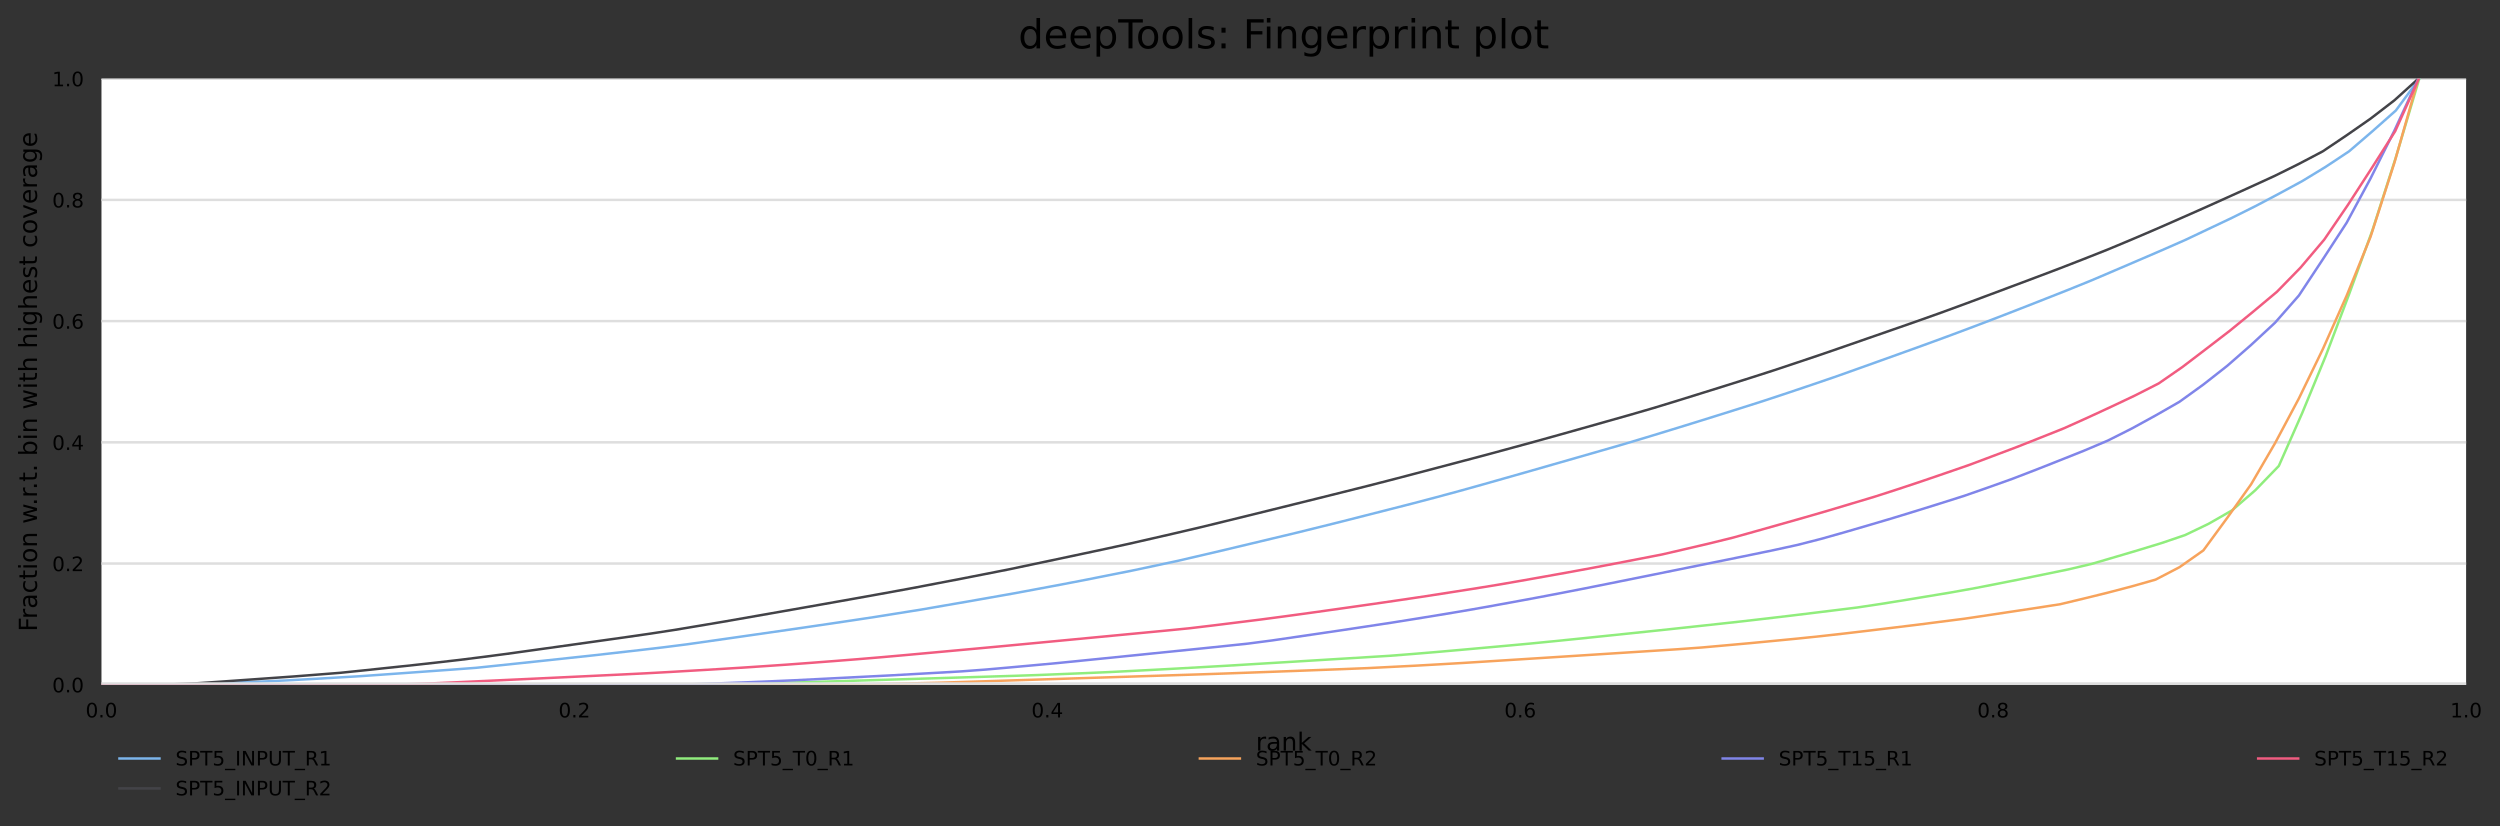 <?xml version="1.0" encoding="utf-8" standalone="no"?>
<!DOCTYPE svg PUBLIC "-//W3C//DTD SVG 1.1//EN"
  "http://www.w3.org/Graphics/SVG/1.1/DTD/svg11.dtd">
<!-- Created with matplotlib (https://matplotlib.org/) -->
<svg height="330.542pt" version="1.1" viewBox="0 0 1000.312 330.542" width="1000.312pt" xmlns="http://www.w3.org/2000/svg" xmlns:xlink="http://www.w3.org/1999/xlink">
 <rect x="0" y="0" width="1000.312" height="330.542" fill="#333333" stroke="none"/>
 <defs>
  <style type="text/css">*{stroke-linecap:butt;stroke-linejoin:round;}</style>
 </defs>
 <g id="figure_1">
  <g id="axes_1">
   <g id="patch_1">
    <path d="M 40.601 273.99 
L 986.751 273.99 
L 986.751 31.483 
L 40.601 31.483 
z
" style="fill:#ffffff;"/>
   </g>
   <g id="matplotlib.axis_1">
    <g id="xtick_1">
     <g id="text_1">
      <!-- 0.0 -->
      <g transform="translate(34.239 287.069)scale(0.08 -0.08)">
       <defs>
        <path d="M 31.781 66.406 
Q 24.172 66.406 20.328 58.906 
Q 16.5 51.422 16.5 36.375 
Q 16.5 21.391 20.328 13.891 
Q 24.172 6.391 31.781 6.391 
Q 39.453 6.391 43.281 13.891 
Q 47.125 21.391 47.125 36.375 
Q 47.125 51.422 43.281 58.906 
Q 39.453 66.406 31.781 66.406 
z
M 31.781 74.219 
Q 44.047 74.219 50.516 64.516 
Q 56.984 54.828 56.984 36.375 
Q 56.984 17.969 50.516 8.266 
Q 44.047 -1.422 31.781 -1.422 
Q 19.531 -1.422 13.062 8.266 
Q 6.594 17.969 6.594 36.375 
Q 6.594 54.828 13.062 64.516 
Q 19.531 74.219 31.781 74.219 
z
" id="DejaVuSans-48"/>
        <path d="M 10.688 12.406 
L 21 12.406 
L 21 0 
L 10.688 0 
z
" id="DejaVuSans-46"/>
       </defs>
       <use xlink:href="#DejaVuSans-48"/>
       <use x="63.623" xlink:href="#DejaVuSans-46"/>
       <use x="95.41" xlink:href="#DejaVuSans-48"/>
      </g>
     </g>
    </g>
    <g id="xtick_2">
     <g id="text_2">
      <!-- 0.2 -->
      <g transform="translate(223.469 287.069)scale(0.08 -0.08)">
       <defs>
        <path d="M 19.188 8.297 
L 53.609 8.297 
L 53.609 0 
L 7.328 0 
L 7.328 8.297 
Q 12.938 14.109 22.625 23.891 
Q 32.328 33.688 34.812 36.531 
Q 39.547 41.844 41.422 45.531 
Q 43.312 49.219 43.312 52.781 
Q 43.312 58.594 39.234 62.25 
Q 35.156 65.922 28.609 65.922 
Q 23.969 65.922 18.812 64.312 
Q 13.672 62.703 7.812 59.422 
L 7.812 69.391 
Q 13.766 71.781 18.938 73 
Q 24.125 74.219 28.422 74.219 
Q 39.75 74.219 46.484 68.547 
Q 53.219 62.891 53.219 53.422 
Q 53.219 48.922 51.531 44.891 
Q 49.859 40.875 45.406 35.406 
Q 44.188 33.984 37.641 27.219 
Q 31.109 20.453 19.188 8.297 
z
" id="DejaVuSans-50"/>
       </defs>
       <use xlink:href="#DejaVuSans-48"/>
       <use x="63.623" xlink:href="#DejaVuSans-46"/>
       <use x="95.41" xlink:href="#DejaVuSans-50"/>
      </g>
     </g>
    </g>
    <g id="xtick_3">
     <g id="text_3">
      <!-- 0.4 -->
      <g transform="translate(412.699 287.069)scale(0.08 -0.08)">
       <defs>
        <path d="M 37.797 64.312 
L 12.891 25.391 
L 37.797 25.391 
z
M 35.203 72.906 
L 47.609 72.906 
L 47.609 25.391 
L 58.016 25.391 
L 58.016 17.188 
L 47.609 17.188 
L 47.609 0 
L 37.797 0 
L 37.797 17.188 
L 4.891 17.188 
L 4.891 26.703 
z
" id="DejaVuSans-52"/>
       </defs>
       <use xlink:href="#DejaVuSans-48"/>
       <use x="63.623" xlink:href="#DejaVuSans-46"/>
       <use x="95.41" xlink:href="#DejaVuSans-52"/>
      </g>
     </g>
    </g>
    <g id="xtick_4">
     <g id="text_4">
      <!-- 0.6 -->
      <g transform="translate(601.929 287.069)scale(0.08 -0.08)">
       <defs>
        <path d="M 33.016 40.375 
Q 26.375 40.375 22.484 35.828 
Q 18.609 31.297 18.609 23.391 
Q 18.609 15.531 22.484 10.953 
Q 26.375 6.391 33.016 6.391 
Q 39.656 6.391 43.531 10.953 
Q 47.406 15.531 47.406 23.391 
Q 47.406 31.297 43.531 35.828 
Q 39.656 40.375 33.016 40.375 
z
M 52.594 71.297 
L 52.594 62.312 
Q 48.875 64.062 45.094 64.984 
Q 41.312 65.922 37.594 65.922 
Q 27.828 65.922 22.672 59.328 
Q 17.531 52.734 16.797 39.406 
Q 19.672 43.656 24.016 45.922 
Q 28.375 48.188 33.594 48.188 
Q 44.578 48.188 50.953 41.516 
Q 57.328 34.859 57.328 23.391 
Q 57.328 12.156 50.688 5.359 
Q 44.047 -1.422 33.016 -1.422 
Q 20.359 -1.422 13.672 8.266 
Q 6.984 17.969 6.984 36.375 
Q 6.984 53.656 15.188 63.938 
Q 23.391 74.219 37.203 74.219 
Q 40.922 74.219 44.703 73.484 
Q 48.484 72.75 52.594 71.297 
z
" id="DejaVuSans-54"/>
       </defs>
       <use xlink:href="#DejaVuSans-48"/>
       <use x="63.623" xlink:href="#DejaVuSans-46"/>
       <use x="95.41" xlink:href="#DejaVuSans-54"/>
      </g>
     </g>
    </g>
    <g id="xtick_5">
     <g id="text_5">
      <!-- 0.8 -->
      <g transform="translate(791.159 287.069)scale(0.08 -0.08)">
       <defs>
        <path d="M 31.781 34.625 
Q 24.75 34.625 20.719 30.859 
Q 16.703 27.094 16.703 20.516 
Q 16.703 13.922 20.719 10.156 
Q 24.75 6.391 31.781 6.391 
Q 38.812 6.391 42.859 10.172 
Q 46.922 13.969 46.922 20.516 
Q 46.922 27.094 42.891 30.859 
Q 38.875 34.625 31.781 34.625 
z
M 21.922 38.812 
Q 15.578 40.375 12.031 44.719 
Q 8.5 49.078 8.5 55.328 
Q 8.5 64.062 14.719 69.141 
Q 20.953 74.219 31.781 74.219 
Q 42.672 74.219 48.875 69.141 
Q 55.078 64.062 55.078 55.328 
Q 55.078 49.078 51.531 44.719 
Q 48 40.375 41.703 38.812 
Q 48.828 37.156 52.797 32.312 
Q 56.781 27.484 56.781 20.516 
Q 56.781 9.906 50.312 4.234 
Q 43.844 -1.422 31.781 -1.422 
Q 19.734 -1.422 13.25 4.234 
Q 6.781 9.906 6.781 20.516 
Q 6.781 27.484 10.781 32.312 
Q 14.797 37.156 21.922 38.812 
z
M 18.312 54.391 
Q 18.312 48.734 21.844 45.562 
Q 25.391 42.391 31.781 42.391 
Q 38.141 42.391 41.719 45.562 
Q 45.312 48.734 45.312 54.391 
Q 45.312 60.062 41.719 63.234 
Q 38.141 66.406 31.781 66.406 
Q 25.391 66.406 21.844 63.234 
Q 18.312 60.062 18.312 54.391 
z
" id="DejaVuSans-56"/>
       </defs>
       <use xlink:href="#DejaVuSans-48"/>
       <use x="63.623" xlink:href="#DejaVuSans-46"/>
       <use x="95.41" xlink:href="#DejaVuSans-56"/>
      </g>
     </g>
    </g>
    <g id="xtick_6">
     <g id="text_6">
      <!-- 1.0 -->
      <g transform="translate(980.389 287.069)scale(0.08 -0.08)">
       <defs>
        <path d="M 12.406 8.297 
L 28.516 8.297 
L 28.516 63.922 
L 10.984 60.406 
L 10.984 69.391 
L 28.422 72.906 
L 38.281 72.906 
L 38.281 8.297 
L 54.391 8.297 
L 54.391 0 
L 12.406 0 
z
" id="DejaVuSans-49"/>
       </defs>
       <use xlink:href="#DejaVuSans-49"/>
       <use x="63.623" xlink:href="#DejaVuSans-46"/>
       <use x="95.41" xlink:href="#DejaVuSans-48"/>
      </g>
     </g>
    </g>
    <g id="text_7">
     <!-- rank -->
     <g transform="translate(502.492 300.331)scale(0.1 -0.1)">
      <defs>
       <path d="M 41.109 46.297 
Q 39.594 47.172 37.812 47.578 
Q 36.031 48 33.891 48 
Q 26.266 48 22.188 43.047 
Q 18.109 38.094 18.109 28.812 
L 18.109 0 
L 9.078 0 
L 9.078 54.688 
L 18.109 54.688 
L 18.109 46.188 
Q 20.953 51.172 25.484 53.578 
Q 30.031 56 36.531 56 
Q 37.453 56 38.578 55.875 
Q 39.703 55.766 41.062 55.516 
z
" id="DejaVuSans-114"/>
       <path d="M 34.281 27.484 
Q 23.391 27.484 19.188 25 
Q 14.984 22.516 14.984 16.5 
Q 14.984 11.719 18.141 8.906 
Q 21.297 6.109 26.703 6.109 
Q 34.188 6.109 38.703 11.406 
Q 43.219 16.703 43.219 25.484 
L 43.219 27.484 
z
M 52.203 31.203 
L 52.203 0 
L 43.219 0 
L 43.219 8.297 
Q 40.141 3.328 35.547 0.953 
Q 30.953 -1.422 24.312 -1.422 
Q 15.922 -1.422 10.953 3.297 
Q 6 8.016 6 15.922 
Q 6 25.141 12.172 29.828 
Q 18.359 34.516 30.609 34.516 
L 43.219 34.516 
L 43.219 35.406 
Q 43.219 41.609 39.141 45 
Q 35.062 48.391 27.688 48.391 
Q 23 48.391 18.547 47.266 
Q 14.109 46.141 10.016 43.891 
L 10.016 52.203 
Q 14.938 54.109 19.578 55.047 
Q 24.219 56 28.609 56 
Q 40.484 56 46.344 49.844 
Q 52.203 43.703 52.203 31.203 
z
" id="DejaVuSans-97"/>
       <path d="M 54.891 33.016 
L 54.891 0 
L 45.906 0 
L 45.906 32.719 
Q 45.906 40.484 42.875 44.328 
Q 39.844 48.188 33.797 48.188 
Q 26.516 48.188 22.312 43.547 
Q 18.109 38.922 18.109 30.906 
L 18.109 0 
L 9.078 0 
L 9.078 54.688 
L 18.109 54.688 
L 18.109 46.188 
Q 21.344 51.125 25.703 53.562 
Q 30.078 56 35.797 56 
Q 45.219 56 50.047 50.172 
Q 54.891 44.344 54.891 33.016 
z
" id="DejaVuSans-110"/>
       <path d="M 9.078 75.984 
L 18.109 75.984 
L 18.109 31.109 
L 44.922 54.688 
L 56.391 54.688 
L 27.391 29.109 
L 57.625 0 
L 45.906 0 
L 18.109 26.703 
L 18.109 0 
L 9.078 0 
z
" id="DejaVuSans-107"/>
      </defs>
      <use xlink:href="#DejaVuSans-114"/>
      <use x="41.113" xlink:href="#DejaVuSans-97"/>
      <use x="102.393" xlink:href="#DejaVuSans-110"/>
      <use x="165.771" xlink:href="#DejaVuSans-107"/>
     </g>
    </g>
   </g>
   <g id="matplotlib.axis_2">
    <g id="ytick_1">
     <g id="line2d_1">
      <path clip-path="url(#pea306d93bb)" d="M 40.601 273.99 
L 986.751 273.99 
" style="fill:none;stroke:#dedede;stroke-linecap:square;"/>
     </g>
     <g id="text_8">
      <!-- 0.0 -->
      <g transform="translate(20.878 277.029)scale(0.08 -0.08)">
       <use xlink:href="#DejaVuSans-48"/>
       <use x="63.623" xlink:href="#DejaVuSans-46"/>
       <use x="95.41" xlink:href="#DejaVuSans-48"/>
      </g>
     </g>
    </g>
    <g id="ytick_2">
     <g id="line2d_2">
      <path clip-path="url(#pea306d93bb)" d="M 40.601 225.489 
L 986.751 225.489 
" style="fill:none;stroke:#dedede;stroke-linecap:square;"/>
     </g>
     <g id="text_9">
      <!-- 0.2 -->
      <g transform="translate(20.878 228.528)scale(0.08 -0.08)">
       <use xlink:href="#DejaVuSans-48"/>
       <use x="63.623" xlink:href="#DejaVuSans-46"/>
       <use x="95.41" xlink:href="#DejaVuSans-50"/>
      </g>
     </g>
    </g>
    <g id="ytick_3">
     <g id="line2d_3">
      <path clip-path="url(#pea306d93bb)" d="M 40.601 176.987 
L 986.751 176.987 
" style="fill:none;stroke:#dedede;stroke-linecap:square;"/>
     </g>
     <g id="text_10">
      <!-- 0.4 -->
      <g transform="translate(20.878 180.027)scale(0.08 -0.08)">
       <use xlink:href="#DejaVuSans-48"/>
       <use x="63.623" xlink:href="#DejaVuSans-46"/>
       <use x="95.41" xlink:href="#DejaVuSans-52"/>
      </g>
     </g>
    </g>
    <g id="ytick_4">
     <g id="line2d_4">
      <path clip-path="url(#pea306d93bb)" d="M 40.601 128.486 
L 986.751 128.486 
" style="fill:none;stroke:#dedede;stroke-linecap:square;"/>
     </g>
     <g id="text_11">
      <!-- 0.6 -->
      <g transform="translate(20.878 131.525)scale(0.08 -0.08)">
       <use xlink:href="#DejaVuSans-48"/>
       <use x="63.623" xlink:href="#DejaVuSans-46"/>
       <use x="95.41" xlink:href="#DejaVuSans-54"/>
      </g>
     </g>
    </g>
    <g id="ytick_5">
     <g id="line2d_5">
      <path clip-path="url(#pea306d93bb)" d="M 40.601 79.984 
L 986.751 79.984 
" style="fill:none;stroke:#dedede;stroke-linecap:square;"/>
     </g>
     <g id="text_12">
      <!-- 0.8 -->
      <g transform="translate(20.878 83.024)scale(0.08 -0.08)">
       <use xlink:href="#DejaVuSans-48"/>
       <use x="63.623" xlink:href="#DejaVuSans-46"/>
       <use x="95.41" xlink:href="#DejaVuSans-56"/>
      </g>
     </g>
    </g>
    <g id="ytick_6">
     <g id="line2d_6">
      <path clip-path="url(#pea306d93bb)" d="M 40.601 31.483 
L 986.751 31.483 
" style="fill:none;stroke:#dedede;stroke-linecap:square;"/>
     </g>
     <g id="text_13">
      <!-- 1.0 -->
      <g transform="translate(20.878 34.522)scale(0.08 -0.08)">
       <use xlink:href="#DejaVuSans-49"/>
       <use x="63.623" xlink:href="#DejaVuSans-46"/>
       <use x="95.41" xlink:href="#DejaVuSans-48"/>
      </g>
     </g>
    </g>
    <g id="text_14">
     <!-- Fraction w.r.t. bin with highest coverage -->
     <g transform="translate(14.798 252.697)rotate(-90)scale(0.1 -0.1)">
      <defs>
       <path d="M 9.812 72.906 
L 51.703 72.906 
L 51.703 64.594 
L 19.672 64.594 
L 19.672 43.109 
L 48.578 43.109 
L 48.578 34.812 
L 19.672 34.812 
L 19.672 0 
L 9.812 0 
z
" id="DejaVuSans-70"/>
       <path d="M 48.781 52.594 
L 48.781 44.188 
Q 44.969 46.297 41.141 47.344 
Q 37.312 48.391 33.406 48.391 
Q 24.656 48.391 19.812 42.844 
Q 14.984 37.312 14.984 27.297 
Q 14.984 17.281 19.812 11.734 
Q 24.656 6.203 33.406 6.203 
Q 37.312 6.203 41.141 7.25 
Q 44.969 8.297 48.781 10.406 
L 48.781 2.094 
Q 45.016 0.344 40.984 -0.531 
Q 36.969 -1.422 32.422 -1.422 
Q 20.062 -1.422 12.781 6.344 
Q 5.516 14.109 5.516 27.297 
Q 5.516 40.672 12.859 48.328 
Q 20.219 56 33.016 56 
Q 37.156 56 41.109 55.141 
Q 45.062 54.297 48.781 52.594 
z
" id="DejaVuSans-99"/>
       <path d="M 18.312 70.219 
L 18.312 54.688 
L 36.812 54.688 
L 36.812 47.703 
L 18.312 47.703 
L 18.312 18.016 
Q 18.312 11.328 20.141 9.422 
Q 21.969 7.516 27.594 7.516 
L 36.812 7.516 
L 36.812 0 
L 27.594 0 
Q 17.188 0 13.234 3.875 
Q 9.281 7.766 9.281 18.016 
L 9.281 47.703 
L 2.688 47.703 
L 2.688 54.688 
L 9.281 54.688 
L 9.281 70.219 
z
" id="DejaVuSans-116"/>
       <path d="M 9.422 54.688 
L 18.406 54.688 
L 18.406 0 
L 9.422 0 
z
M 9.422 75.984 
L 18.406 75.984 
L 18.406 64.594 
L 9.422 64.594 
z
" id="DejaVuSans-105"/>
       <path d="M 30.609 48.391 
Q 23.391 48.391 19.188 42.75 
Q 14.984 37.109 14.984 27.297 
Q 14.984 17.484 19.156 11.844 
Q 23.344 6.203 30.609 6.203 
Q 37.797 6.203 41.984 11.859 
Q 46.188 17.531 46.188 27.297 
Q 46.188 37.016 41.984 42.703 
Q 37.797 48.391 30.609 48.391 
z
M 30.609 56 
Q 42.328 56 49.016 48.375 
Q 55.719 40.766 55.719 27.297 
Q 55.719 13.875 49.016 6.219 
Q 42.328 -1.422 30.609 -1.422 
Q 18.844 -1.422 12.172 6.219 
Q 5.516 13.875 5.516 27.297 
Q 5.516 40.766 12.172 48.375 
Q 18.844 56 30.609 56 
z
" id="DejaVuSans-111"/>
       <path id="DejaVuSans-32"/>
       <path d="M 4.203 54.688 
L 13.188 54.688 
L 24.422 12.016 
L 35.594 54.688 
L 46.188 54.688 
L 57.422 12.016 
L 68.609 54.688 
L 77.594 54.688 
L 63.281 0 
L 52.688 0 
L 40.922 44.828 
L 29.109 0 
L 18.5 0 
z
" id="DejaVuSans-119"/>
       <path d="M 48.688 27.297 
Q 48.688 37.203 44.609 42.844 
Q 40.531 48.484 33.406 48.484 
Q 26.266 48.484 22.188 42.844 
Q 18.109 37.203 18.109 27.297 
Q 18.109 17.391 22.188 11.75 
Q 26.266 6.109 33.406 6.109 
Q 40.531 6.109 44.609 11.75 
Q 48.688 17.391 48.688 27.297 
z
M 18.109 46.391 
Q 20.953 51.266 25.266 53.625 
Q 29.594 56 35.594 56 
Q 45.562 56 51.781 48.094 
Q 58.016 40.188 58.016 27.297 
Q 58.016 14.406 51.781 6.484 
Q 45.562 -1.422 35.594 -1.422 
Q 29.594 -1.422 25.266 0.953 
Q 20.953 3.328 18.109 8.203 
L 18.109 0 
L 9.078 0 
L 9.078 75.984 
L 18.109 75.984 
z
" id="DejaVuSans-98"/>
       <path d="M 54.891 33.016 
L 54.891 0 
L 45.906 0 
L 45.906 32.719 
Q 45.906 40.484 42.875 44.328 
Q 39.844 48.188 33.797 48.188 
Q 26.516 48.188 22.312 43.547 
Q 18.109 38.922 18.109 30.906 
L 18.109 0 
L 9.078 0 
L 9.078 75.984 
L 18.109 75.984 
L 18.109 46.188 
Q 21.344 51.125 25.703 53.562 
Q 30.078 56 35.797 56 
Q 45.219 56 50.047 50.172 
Q 54.891 44.344 54.891 33.016 
z
" id="DejaVuSans-104"/>
       <path d="M 45.406 27.984 
Q 45.406 37.75 41.375 43.109 
Q 37.359 48.484 30.078 48.484 
Q 22.859 48.484 18.828 43.109 
Q 14.797 37.75 14.797 27.984 
Q 14.797 18.266 18.828 12.891 
Q 22.859 7.516 30.078 7.516 
Q 37.359 7.516 41.375 12.891 
Q 45.406 18.266 45.406 27.984 
z
M 54.391 6.781 
Q 54.391 -7.172 48.188 -13.984 
Q 42 -20.797 29.203 -20.797 
Q 24.469 -20.797 20.266 -20.094 
Q 16.062 -19.391 12.109 -17.922 
L 12.109 -9.188 
Q 16.062 -11.328 19.922 -12.344 
Q 23.781 -13.375 27.781 -13.375 
Q 36.625 -13.375 41.016 -8.766 
Q 45.406 -4.156 45.406 5.172 
L 45.406 9.625 
Q 42.625 4.781 38.281 2.391 
Q 33.938 0 27.875 0 
Q 17.828 0 11.672 7.656 
Q 5.516 15.328 5.516 27.984 
Q 5.516 40.672 11.672 48.328 
Q 17.828 56 27.875 56 
Q 33.938 56 38.281 53.609 
Q 42.625 51.219 45.406 46.391 
L 45.406 54.688 
L 54.391 54.688 
z
" id="DejaVuSans-103"/>
       <path d="M 56.203 29.594 
L 56.203 25.203 
L 14.891 25.203 
Q 15.484 15.922 20.484 11.062 
Q 25.484 6.203 34.422 6.203 
Q 39.594 6.203 44.453 7.469 
Q 49.312 8.734 54.109 11.281 
L 54.109 2.781 
Q 49.266 0.734 44.188 -0.344 
Q 39.109 -1.422 33.891 -1.422 
Q 20.797 -1.422 13.156 6.188 
Q 5.516 13.812 5.516 26.812 
Q 5.516 40.234 12.766 48.109 
Q 20.016 56 32.328 56 
Q 43.359 56 49.781 48.891 
Q 56.203 41.797 56.203 29.594 
z
M 47.219 32.234 
Q 47.125 39.594 43.094 43.984 
Q 39.062 48.391 32.422 48.391 
Q 24.906 48.391 20.391 44.141 
Q 15.875 39.891 15.188 32.172 
z
" id="DejaVuSans-101"/>
       <path d="M 44.281 53.078 
L 44.281 44.578 
Q 40.484 46.531 36.375 47.5 
Q 32.281 48.484 27.875 48.484 
Q 21.188 48.484 17.844 46.438 
Q 14.5 44.391 14.5 40.281 
Q 14.5 37.156 16.891 35.375 
Q 19.281 33.594 26.516 31.984 
L 29.594 31.297 
Q 39.156 29.25 43.188 25.516 
Q 47.219 21.781 47.219 15.094 
Q 47.219 7.469 41.188 3.016 
Q 35.156 -1.422 24.609 -1.422 
Q 20.219 -1.422 15.453 -0.562 
Q 10.688 0.297 5.422 2 
L 5.422 11.281 
Q 10.406 8.688 15.234 7.391 
Q 20.062 6.109 24.812 6.109 
Q 31.156 6.109 34.562 8.281 
Q 37.984 10.453 37.984 14.406 
Q 37.984 18.062 35.516 20.016 
Q 33.062 21.969 24.703 23.781 
L 21.578 24.516 
Q 13.234 26.266 9.516 29.906 
Q 5.812 33.547 5.812 39.891 
Q 5.812 47.609 11.281 51.797 
Q 16.75 56 26.812 56 
Q 31.781 56 36.172 55.266 
Q 40.578 54.547 44.281 53.078 
z
" id="DejaVuSans-115"/>
       <path d="M 2.984 54.688 
L 12.5 54.688 
L 29.594 8.797 
L 46.688 54.688 
L 56.203 54.688 
L 35.688 0 
L 23.484 0 
z
" id="DejaVuSans-118"/>
      </defs>
      <use xlink:href="#DejaVuSans-70"/>
      <use x="50.27" xlink:href="#DejaVuSans-114"/>
      <use x="91.383" xlink:href="#DejaVuSans-97"/>
      <use x="152.662" xlink:href="#DejaVuSans-99"/>
      <use x="207.643" xlink:href="#DejaVuSans-116"/>
      <use x="246.852" xlink:href="#DejaVuSans-105"/>
      <use x="274.635" xlink:href="#DejaVuSans-111"/>
      <use x="335.816" xlink:href="#DejaVuSans-110"/>
      <use x="399.195" xlink:href="#DejaVuSans-32"/>
      <use x="430.982" xlink:href="#DejaVuSans-119"/>
      <use x="503.645" xlink:href="#DejaVuSans-46"/>
      <use x="535.432" xlink:href="#DejaVuSans-114"/>
      <use x="567.42" xlink:href="#DejaVuSans-46"/>
      <use x="599.207" xlink:href="#DejaVuSans-116"/>
      <use x="638.416" xlink:href="#DejaVuSans-46"/>
      <use x="670.203" xlink:href="#DejaVuSans-32"/>
      <use x="701.99" xlink:href="#DejaVuSans-98"/>
      <use x="765.467" xlink:href="#DejaVuSans-105"/>
      <use x="793.25" xlink:href="#DejaVuSans-110"/>
      <use x="856.629" xlink:href="#DejaVuSans-32"/>
      <use x="888.416" xlink:href="#DejaVuSans-119"/>
      <use x="970.203" xlink:href="#DejaVuSans-105"/>
      <use x="997.986" xlink:href="#DejaVuSans-116"/>
      <use x="1037.195" xlink:href="#DejaVuSans-104"/>
      <use x="1100.574" xlink:href="#DejaVuSans-32"/>
      <use x="1132.361" xlink:href="#DejaVuSans-104"/>
      <use x="1195.74" xlink:href="#DejaVuSans-105"/>
      <use x="1223.523" xlink:href="#DejaVuSans-103"/>
      <use x="1287" xlink:href="#DejaVuSans-104"/>
      <use x="1350.379" xlink:href="#DejaVuSans-101"/>
      <use x="1411.902" xlink:href="#DejaVuSans-115"/>
      <use x="1464.002" xlink:href="#DejaVuSans-116"/>
      <use x="1503.211" xlink:href="#DejaVuSans-32"/>
      <use x="1534.998" xlink:href="#DejaVuSans-99"/>
      <use x="1589.979" xlink:href="#DejaVuSans-111"/>
      <use x="1651.16" xlink:href="#DejaVuSans-118"/>
      <use x="1710.34" xlink:href="#DejaVuSans-101"/>
      <use x="1771.863" xlink:href="#DejaVuSans-114"/>
      <use x="1812.977" xlink:href="#DejaVuSans-97"/>
      <use x="1874.256" xlink:href="#DejaVuSans-103"/>
      <use x="1937.732" xlink:href="#DejaVuSans-101"/>
     </g>
    </g>
   </g>
   <g id="line2d_7">
    <path clip-path="url(#pea306d93bb)" d="M 40.601 273.99 
L 49.968 273.99 
L 59.336 273.99 
L 68.704 273.99 
L 78.072 273.659 
L 87.44 273.328 
L 96.808 272.99 
L 106.175 272.652 
L 115.543 272.192 
L 124.911 271.685 
L 134.279 271.137 
L 143.647 270.59 
L 153.014 269.934 
L 162.382 269.265 
L 171.75 268.589 
L 181.118 267.913 
L 190.486 267.21 
L 199.854 266.23 
L 209.221 265.243 
L 218.589 264.249 
L 227.957 263.242 
L 237.325 262.234 
L 246.693 261.173 
L 256.061 260.112 
L 265.428 259.01 
L 274.796 257.82 
L 284.164 256.488 
L 293.532 255.15 
L 302.9 253.805 
L 312.267 252.453 
L 321.635 251.101 
L 331.003 249.722 
L 340.371 248.329 
L 349.739 246.916 
L 359.107 245.422 
L 368.474 243.928 
L 377.842 242.306 
L 387.21 240.684 
L 396.578 239.034 
L 405.946 237.378 
L 415.313 235.627 
L 424.681 233.876 
L 434.049 232.071 
L 443.417 230.212 
L 452.785 228.353 
L 462.153 226.366 
L 471.52 224.352 
L 480.888 222.168 
L 490.256 219.971 
L 499.624 217.74 
L 508.992 215.503 
L 518.36 213.265 
L 527.727 210.947 
L 537.095 208.621 
L 546.463 206.235 
L 555.831 203.849 
L 565.199 201.456 
L 574.566 198.995 
L 583.934 196.46 
L 593.302 193.851 
L 602.67 191.194 
L 612.038 188.531 
L 621.406 185.847 
L 630.773 183.163 
L 640.141 180.473 
L 649.509 177.775 
L 658.877 174.97 
L 668.245 172.111 
L 677.613 169.224 
L 686.98 166.304 
L 696.348 163.363 
L 705.716 160.382 
L 715.084 157.286 
L 724.452 154.129 
L 733.819 150.938 
L 743.187 147.612 
L 752.555 144.259 
L 761.923 140.9 
L 771.291 137.52 
L 780.659 134.079 
L 790.026 130.571 
L 799.394 126.988 
L 808.762 123.358 
L 818.13 119.68 
L 827.498 115.982 
L 836.865 112.183 
L 846.233 108.188 
L 855.601 104.173 
L 864.969 100.144 
L 874.337 96.027 
L 883.705 91.593 
L 893.072 87.158 
L 902.44 82.487 
L 911.808 77.545 
L 921.176 72.462 
L 930.544 66.763 
L 939.912 60.557 
L 949.279 52.506 
L 958.647 44.205 
L 968.015 31.483 
" style="fill:none;stroke:#7cb5ec;stroke-linecap:square;"/>
   </g>
   <g id="line2d_8">
    <path clip-path="url(#pea306d93bb)" d="M 40.601 273.99 
L 50.158 273.99 
L 59.715 273.99 
L 69.272 273.8 
L 78.829 273.391 
L 88.386 272.738 
L 97.943 272.065 
L 107.5 271.384 
L 117.057 270.704 
L 126.614 269.962 
L 136.171 269.207 
L 145.728 268.22 
L 155.285 267.207 
L 164.843 266.193 
L 174.4 265.132 
L 183.957 264.036 
L 193.514 262.832 
L 203.071 261.58 
L 212.628 260.246 
L 222.185 258.913 
L 231.742 257.573 
L 241.299 256.232 
L 250.856 254.885 
L 260.413 253.504 
L 269.97 252.034 
L 279.527 250.435 
L 289.084 248.823 
L 298.642 247.149 
L 308.199 245.475 
L 317.756 243.795 
L 327.313 242.108 
L 336.87 240.413 
L 346.427 238.706 
L 355.984 236.977 
L 365.541 235.222 
L 375.098 233.392 
L 384.655 231.562 
L 394.212 229.684 
L 403.769 227.799 
L 413.326 225.785 
L 422.883 223.765 
L 432.441 221.737 
L 441.998 219.703 
L 451.555 217.621 
L 461.112 215.444 
L 470.669 213.246 
L 480.226 211.007 
L 489.783 208.674 
L 499.34 206.333 
L 508.897 203.972 
L 518.454 201.605 
L 528.011 199.237 
L 537.568 196.849 
L 547.125 194.454 
L 556.682 192.004 
L 566.24 189.501 
L 575.797 186.976 
L 585.354 184.452 
L 594.911 181.928 
L 604.468 179.329 
L 614.025 176.723 
L 623.582 174.07 
L 633.139 171.382 
L 642.696 168.681 
L 652.253 165.973 
L 661.81 163.197 
L 671.367 160.272 
L 680.924 157.298 
L 690.481 154.312 
L 700.039 151.297 
L 709.596 148.229 
L 719.153 145.045 
L 728.71 141.833 
L 738.267 138.534 
L 747.824 135.213 
L 757.381 131.893 
L 766.938 128.559 
L 776.495 125.164 
L 786.052 121.667 
L 795.609 118.102 
L 805.166 114.53 
L 814.723 110.951 
L 824.28 107.331 
L 833.837 103.61 
L 843.395 99.827 
L 852.952 95.833 
L 862.509 91.744 
L 872.066 87.553 
L 881.623 83.328 
L 891.18 79.028 
L 900.737 74.694 
L 910.294 70.312 
L 919.851 65.57 
L 929.408 60.549 
L 938.965 54.126 
L 948.522 47.472 
L 958.079 40.124 
L 967.636 31.483 
" style="fill:none;stroke:#434348;stroke-linecap:square;"/>
   </g>
   <g id="line2d_9">
    <path clip-path="url(#pea306d93bb)" d="M 40.601 273.99 
L 49.968 273.99 
L 59.336 273.99 
L 68.704 273.99 
L 78.072 273.99 
L 87.44 273.99 
L 96.808 273.99 
L 106.175 273.99 
L 115.543 273.99 
L 124.911 273.99 
L 134.279 273.99 
L 143.647 273.99 
L 153.014 273.99 
L 162.382 273.99 
L 171.75 273.99 
L 181.118 273.99 
L 190.486 273.99 
L 199.854 273.99 
L 209.221 273.99 
L 218.589 273.99 
L 227.957 273.99 
L 237.325 273.99 
L 246.693 273.983 
L 256.061 273.96 
L 265.428 273.896 
L 274.796 273.82 
L 284.164 273.707 
L 293.532 273.578 
L 302.9 273.435 
L 312.267 273.227 
L 321.635 272.982 
L 331.003 272.702 
L 340.371 272.419 
L 349.739 272.135 
L 359.107 271.848 
L 368.474 271.561 
L 377.842 271.274 
L 387.21 270.987 
L 396.578 270.7 
L 405.946 270.413 
L 415.313 270.096 
L 424.681 269.718 
L 434.049 269.34 
L 443.417 268.932 
L 452.785 268.464 
L 462.153 267.98 
L 471.52 267.471 
L 480.888 266.942 
L 490.256 266.413 
L 499.624 265.846 
L 508.992 265.28 
L 518.36 264.709 
L 527.727 264.135 
L 537.095 263.561 
L 546.463 262.987 
L 555.831 262.413 
L 565.199 261.68 
L 574.566 260.902 
L 583.934 260.075 
L 593.302 259.236 
L 602.67 258.39 
L 612.038 257.529 
L 621.406 256.603 
L 630.773 255.655 
L 640.141 254.685 
L 649.509 253.714 
L 658.877 252.735 
L 668.245 251.746 
L 677.613 250.734 
L 686.98 249.721 
L 696.348 248.694 
L 705.716 247.614 
L 715.084 246.518 
L 724.452 245.377 
L 733.819 244.229 
L 743.187 243.066 
L 752.555 241.657 
L 761.923 240.153 
L 771.291 238.605 
L 780.659 237.052 
L 790.026 235.368 
L 799.394 233.547 
L 808.762 231.689 
L 818.13 229.781 
L 827.498 227.851 
L 836.865 225.645 
L 846.233 222.899 
L 855.601 220.13 
L 864.969 217.267 
L 874.337 214.083 
L 883.705 209.588 
L 893.072 204.224 
L 902.44 196.122 
L 911.808 186.433 
L 921.176 165.25 
L 930.544 142.523 
L 939.912 117.77 
L 949.279 92.104 
L 958.647 62.932 
L 968.015 31.483 
" style="fill:none;stroke:#90ed7d;stroke-linecap:square;"/>
   </g>
   <g id="line2d_10">
    <path clip-path="url(#pea306d93bb)" d="M 40.601 273.99 
L 50.158 273.99 
L 59.715 273.99 
L 69.272 273.99 
L 78.829 273.99 
L 88.386 273.99 
L 97.943 273.99 
L 107.5 273.99 
L 117.057 273.99 
L 126.614 273.99 
L 136.171 273.99 
L 145.728 273.99 
L 155.285 273.99 
L 164.843 273.99 
L 174.4 273.99 
L 183.957 273.99 
L 193.514 273.99 
L 203.071 273.99 
L 212.628 273.99 
L 222.185 273.99 
L 231.742 273.99 
L 241.299 273.99 
L 250.856 273.99 
L 260.413 273.99 
L 269.97 273.99 
L 279.527 273.99 
L 289.084 273.99 
L 298.642 273.99 
L 308.199 273.99 
L 317.756 273.99 
L 327.313 273.982 
L 336.87 273.893 
L 346.427 273.764 
L 355.984 273.611 
L 365.541 273.413 
L 375.098 273.191 
L 384.655 272.893 
L 394.212 272.59 
L 403.769 272.284 
L 413.326 271.977 
L 422.883 271.671 
L 432.441 271.364 
L 441.998 271.058 
L 451.555 270.751 
L 461.112 270.444 
L 470.669 270.138 
L 480.226 269.831 
L 489.783 269.501 
L 499.34 269.154 
L 508.897 268.803 
L 518.454 268.444 
L 528.011 268.081 
L 537.568 267.718 
L 547.125 267.33 
L 556.682 266.846 
L 566.24 266.362 
L 575.797 265.822 
L 585.354 265.265 
L 594.911 264.664 
L 604.468 264.059 
L 614.025 263.454 
L 623.582 262.845 
L 633.139 262.232 
L 642.696 261.619 
L 652.253 261.006 
L 661.81 260.392 
L 671.367 259.771 
L 680.924 259.077 
L 690.481 258.222 
L 700.039 257.363 
L 709.596 256.447 
L 719.153 255.52 
L 728.71 254.527 
L 738.267 253.454 
L 747.824 252.325 
L 757.381 251.167 
L 766.938 250.002 
L 776.495 248.779 
L 786.052 247.557 
L 795.609 246.137 
L 805.166 244.697 
L 814.723 243.257 
L 824.28 241.773 
L 833.837 239.486 
L 843.395 237.134 
L 852.952 234.633 
L 862.509 231.914 
L 872.066 226.945 
L 881.623 220.229 
L 891.18 207.196 
L 900.737 193.747 
L 910.294 177.346 
L 919.851 159.408 
L 929.408 139.72 
L 938.965 118.276 
L 948.522 94.724 
L 958.079 65.06 
L 967.636 31.483 
" style="fill:none;stroke:#f7a35c;stroke-linecap:square;"/>
   </g>
   <g id="line2d_11">
    <path clip-path="url(#pea306d93bb)" d="M 40.601 273.99 
L 50.158 273.99 
L 59.715 273.99 
L 69.272 273.99 
L 78.829 273.99 
L 88.386 273.99 
L 97.943 273.99 
L 107.5 273.99 
L 117.057 273.99 
L 126.614 273.99 
L 136.171 273.99 
L 145.728 273.99 
L 155.285 273.99 
L 164.843 273.99 
L 174.4 273.99 
L 183.957 273.99 
L 193.514 273.99 
L 203.071 273.99 
L 212.628 273.99 
L 222.185 273.99 
L 231.742 273.99 
L 241.299 273.99 
L 250.856 273.99 
L 260.413 273.99 
L 269.97 273.971 
L 279.527 273.709 
L 289.084 273.37 
L 298.642 273.012 
L 308.199 272.616 
L 317.756 272.194 
L 327.313 271.715 
L 336.87 271.229 
L 346.427 270.744 
L 355.984 270.258 
L 365.541 269.721 
L 375.098 269.185 
L 384.655 268.635 
L 394.212 267.926 
L 403.769 267.082 
L 413.326 266.213 
L 422.883 265.331 
L 432.441 264.373 
L 441.998 263.408 
L 451.555 262.436 
L 461.112 261.465 
L 470.669 260.494 
L 480.226 259.522 
L 489.783 258.532 
L 499.34 257.522 
L 508.897 256.27 
L 518.454 254.87 
L 528.011 253.471 
L 537.568 252.058 
L 547.125 250.614 
L 556.682 249.164 
L 566.24 247.636 
L 575.797 246.077 
L 585.354 244.479 
L 594.911 242.805 
L 604.468 241.067 
L 614.025 239.303 
L 623.582 237.488 
L 633.139 235.629 
L 642.696 233.724 
L 652.253 231.801 
L 661.81 229.871 
L 671.367 227.935 
L 680.924 225.999 
L 690.481 224.062 
L 700.039 222.113 
L 709.596 220.139 
L 719.153 218.049 
L 728.71 215.608 
L 738.267 212.905 
L 747.824 210.119 
L 757.381 207.288 
L 766.938 204.361 
L 776.495 201.383 
L 786.052 198.354 
L 795.609 195.012 
L 805.166 191.599 
L 814.723 187.925 
L 824.28 184.148 
L 833.837 180.34 
L 843.395 176.288 
L 852.952 171.476 
L 862.509 166.236 
L 872.066 160.76 
L 881.623 153.864 
L 891.18 146.368 
L 900.737 138.004 
L 910.294 129.127 
L 919.851 118.232 
L 929.408 103.777 
L 938.965 89.098 
L 948.522 71.378 
L 958.079 52.207 
L 967.636 31.483 
" style="fill:none;stroke:#8085e9;stroke-linecap:square;"/>
   </g>
   <g id="line2d_12">
    <path clip-path="url(#pea306d93bb)" d="M 40.601 273.99 
L 50.062 273.99 
L 59.524 273.99 
L 68.985 273.99 
L 78.447 273.99 
L 87.908 273.99 
L 97.37 273.99 
L 106.831 273.99 
L 116.293 273.99 
L 125.754 273.99 
L 135.216 273.99 
L 144.677 273.99 
L 154.139 273.972 
L 163.6 273.759 
L 173.062 273.427 
L 182.523 273 
L 191.985 272.561 
L 201.446 272.122 
L 210.908 271.683 
L 220.369 271.238 
L 229.831 270.787 
L 239.292 270.336 
L 248.754 269.886 
L 258.215 269.417 
L 267.677 268.895 
L 277.138 268.338 
L 286.6 267.78 
L 296.061 267.199 
L 305.523 266.57 
L 314.984 265.924 
L 324.446 265.218 
L 333.907 264.494 
L 343.369 263.747 
L 352.83 262.952 
L 362.292 262.11 
L 371.753 261.244 
L 381.215 260.378 
L 390.676 259.512 
L 400.138 258.634 
L 409.599 257.739 
L 419.061 256.843 
L 428.522 255.942 
L 437.984 255.04 
L 447.445 254.138 
L 456.907 253.237 
L 466.368 252.335 
L 475.83 251.398 
L 485.291 250.271 
L 494.753 249.097 
L 504.214 247.917 
L 513.676 246.665 
L 523.137 245.372 
L 532.599 244.044 
L 542.06 242.709 
L 551.522 241.357 
L 560.983 239.975 
L 570.445 238.563 
L 579.906 237.086 
L 589.368 235.604 
L 598.829 234.067 
L 608.291 232.43 
L 617.752 230.752 
L 627.214 229.056 
L 636.675 227.312 
L 646.137 225.515 
L 655.598 223.688 
L 665.06 221.849 
L 674.521 219.655 
L 683.983 217.442 
L 693.444 215.111 
L 702.906 212.46 
L 712.367 209.791 
L 721.829 207.11 
L 731.29 204.37 
L 740.752 201.535 
L 750.213 198.7 
L 759.675 195.645 
L 769.136 192.496 
L 778.598 189.258 
L 788.059 185.984 
L 797.521 182.431 
L 806.982 178.86 
L 816.444 175.118 
L 825.905 171.34 
L 835.367 167.087 
L 844.828 162.71 
L 854.29 158.232 
L 863.751 153.416 
L 873.213 146.868 
L 882.674 139.655 
L 892.136 132.39 
L 901.597 124.661 
L 911.059 116.749 
L 920.52 107.058 
L 929.982 95.877 
L 939.443 82.01 
L 948.905 67.39 
L 958.366 52.509 
L 967.828 31.483 
" style="fill:none;stroke:#f15c80;stroke-linecap:square;"/>
   </g>
   <g id="line2d_13">
    <path clip-path="url(#pea306d93bb)" d="M 40.601 273.99 
L 986.751 273.99 
" style="fill:none;stroke:#dedede;stroke-linecap:square;stroke-width:2;"/>
   </g>
   <g id="text_15">
    <!-- deepTools: Fingerprint plot -->
    <g transform="translate(407.454 19.358)scale(0.16 -0.16)">
     <defs>
      <path d="M 45.406 46.391 
L 45.406 75.984 
L 54.391 75.984 
L 54.391 0 
L 45.406 0 
L 45.406 8.203 
Q 42.578 3.328 38.25 0.953 
Q 33.938 -1.422 27.875 -1.422 
Q 17.969 -1.422 11.734 6.484 
Q 5.516 14.406 5.516 27.297 
Q 5.516 40.188 11.734 48.094 
Q 17.969 56 27.875 56 
Q 33.938 56 38.25 53.625 
Q 42.578 51.266 45.406 46.391 
z
M 14.797 27.297 
Q 14.797 17.391 18.875 11.75 
Q 22.953 6.109 30.078 6.109 
Q 37.203 6.109 41.297 11.75 
Q 45.406 17.391 45.406 27.297 
Q 45.406 37.203 41.297 42.844 
Q 37.203 48.484 30.078 48.484 
Q 22.953 48.484 18.875 42.844 
Q 14.797 37.203 14.797 27.297 
z
" id="DejaVuSans-100"/>
      <path d="M 18.109 8.203 
L 18.109 -20.797 
L 9.078 -20.797 
L 9.078 54.688 
L 18.109 54.688 
L 18.109 46.391 
Q 20.953 51.266 25.266 53.625 
Q 29.594 56 35.594 56 
Q 45.562 56 51.781 48.094 
Q 58.016 40.188 58.016 27.297 
Q 58.016 14.406 51.781 6.484 
Q 45.562 -1.422 35.594 -1.422 
Q 29.594 -1.422 25.266 0.953 
Q 20.953 3.328 18.109 8.203 
z
M 48.688 27.297 
Q 48.688 37.203 44.609 42.844 
Q 40.531 48.484 33.406 48.484 
Q 26.266 48.484 22.188 42.844 
Q 18.109 37.203 18.109 27.297 
Q 18.109 17.391 22.188 11.75 
Q 26.266 6.109 33.406 6.109 
Q 40.531 6.109 44.609 11.75 
Q 48.688 17.391 48.688 27.297 
z
" id="DejaVuSans-112"/>
      <path d="M -0.297 72.906 
L 61.375 72.906 
L 61.375 64.594 
L 35.5 64.594 
L 35.5 0 
L 25.594 0 
L 25.594 64.594 
L -0.297 64.594 
z
" id="DejaVuSans-84"/>
      <path d="M 9.422 75.984 
L 18.406 75.984 
L 18.406 0 
L 9.422 0 
z
" id="DejaVuSans-108"/>
      <path d="M 11.719 12.406 
L 22.016 12.406 
L 22.016 0 
L 11.719 0 
z
M 11.719 51.703 
L 22.016 51.703 
L 22.016 39.312 
L 11.719 39.312 
z
" id="DejaVuSans-58"/>
     </defs>
     <use xlink:href="#DejaVuSans-100"/>
     <use x="63.477" xlink:href="#DejaVuSans-101"/>
     <use x="125" xlink:href="#DejaVuSans-101"/>
     <use x="186.523" xlink:href="#DejaVuSans-112"/>
     <use x="250" xlink:href="#DejaVuSans-84"/>
     <use x="294.084" xlink:href="#DejaVuSans-111"/>
     <use x="355.266" xlink:href="#DejaVuSans-111"/>
     <use x="416.447" xlink:href="#DejaVuSans-108"/>
     <use x="444.23" xlink:href="#DejaVuSans-115"/>
     <use x="496.33" xlink:href="#DejaVuSans-58"/>
     <use x="530.021" xlink:href="#DejaVuSans-32"/>
     <use x="561.809" xlink:href="#DejaVuSans-70"/>
     <use x="612.078" xlink:href="#DejaVuSans-105"/>
     <use x="639.861" xlink:href="#DejaVuSans-110"/>
     <use x="703.24" xlink:href="#DejaVuSans-103"/>
     <use x="766.717" xlink:href="#DejaVuSans-101"/>
     <use x="828.24" xlink:href="#DejaVuSans-114"/>
     <use x="869.354" xlink:href="#DejaVuSans-112"/>
     <use x="932.83" xlink:href="#DejaVuSans-114"/>
     <use x="973.943" xlink:href="#DejaVuSans-105"/>
     <use x="1001.727" xlink:href="#DejaVuSans-110"/>
     <use x="1065.105" xlink:href="#DejaVuSans-116"/>
     <use x="1104.314" xlink:href="#DejaVuSans-32"/>
     <use x="1136.102" xlink:href="#DejaVuSans-112"/>
     <use x="1199.578" xlink:href="#DejaVuSans-108"/>
     <use x="1227.361" xlink:href="#DejaVuSans-111"/>
     <use x="1288.543" xlink:href="#DejaVuSans-116"/>
    </g>
   </g>
   <g id="legend_1">
    <g id="line2d_14">
     <path d="M 47.801 303.49 
L 63.801 303.49 
" style="fill:none;stroke:#7cb5ec;stroke-linecap:square;"/>
    </g>
    <g id="line2d_15"/>
    <g id="text_16">
     <!-- SPT5_INPUT_R1 -->
     <g transform="translate(70.201 306.29)scale(0.08 -0.08)">
      <defs>
       <path d="M 53.516 70.516 
L 53.516 60.891 
Q 47.906 63.578 42.922 64.891 
Q 37.938 66.219 33.297 66.219 
Q 25.25 66.219 20.875 63.094 
Q 16.5 59.969 16.5 54.203 
Q 16.5 49.359 19.406 46.891 
Q 22.312 44.438 30.422 42.922 
L 36.375 41.703 
Q 47.406 39.594 52.656 34.297 
Q 57.906 29 57.906 20.125 
Q 57.906 9.516 50.797 4.047 
Q 43.703 -1.422 29.984 -1.422 
Q 24.812 -1.422 18.969 -0.25 
Q 13.141 0.922 6.891 3.219 
L 6.891 13.375 
Q 12.891 10.016 18.656 8.297 
Q 24.422 6.594 29.984 6.594 
Q 38.422 6.594 43.016 9.906 
Q 47.609 13.234 47.609 19.391 
Q 47.609 24.75 44.312 27.781 
Q 41.016 30.812 33.5 32.328 
L 27.484 33.5 
Q 16.453 35.688 11.516 40.375 
Q 6.594 45.062 6.594 53.422 
Q 6.594 63.094 13.406 68.656 
Q 20.219 74.219 32.172 74.219 
Q 37.312 74.219 42.625 73.281 
Q 47.953 72.359 53.516 70.516 
z
" id="DejaVuSans-83"/>
       <path d="M 19.672 64.797 
L 19.672 37.406 
L 32.078 37.406 
Q 38.969 37.406 42.719 40.969 
Q 46.484 44.531 46.484 51.125 
Q 46.484 57.672 42.719 61.234 
Q 38.969 64.797 32.078 64.797 
z
M 9.812 72.906 
L 32.078 72.906 
Q 44.344 72.906 50.609 67.359 
Q 56.891 61.812 56.891 51.125 
Q 56.891 40.328 50.609 34.812 
Q 44.344 29.297 32.078 29.297 
L 19.672 29.297 
L 19.672 0 
L 9.812 0 
z
" id="DejaVuSans-80"/>
       <path d="M 10.797 72.906 
L 49.516 72.906 
L 49.516 64.594 
L 19.828 64.594 
L 19.828 46.734 
Q 21.969 47.469 24.109 47.828 
Q 26.266 48.188 28.422 48.188 
Q 40.625 48.188 47.75 41.5 
Q 54.891 34.812 54.891 23.391 
Q 54.891 11.625 47.562 5.094 
Q 40.234 -1.422 26.906 -1.422 
Q 22.312 -1.422 17.547 -0.641 
Q 12.797 0.141 7.719 1.703 
L 7.719 11.625 
Q 12.109 9.234 16.797 8.062 
Q 21.484 6.891 26.703 6.891 
Q 35.156 6.891 40.078 11.328 
Q 45.016 15.766 45.016 23.391 
Q 45.016 31 40.078 35.438 
Q 35.156 39.891 26.703 39.891 
Q 22.75 39.891 18.812 39.016 
Q 14.891 38.141 10.797 36.281 
z
" id="DejaVuSans-53"/>
       <path d="M 50.984 -16.609 
L 50.984 -23.578 
L -0.984 -23.578 
L -0.984 -16.609 
z
" id="DejaVuSans-95"/>
       <path d="M 9.812 72.906 
L 19.672 72.906 
L 19.672 0 
L 9.812 0 
z
" id="DejaVuSans-73"/>
       <path d="M 9.812 72.906 
L 23.094 72.906 
L 55.422 11.922 
L 55.422 72.906 
L 64.984 72.906 
L 64.984 0 
L 51.703 0 
L 19.391 60.984 
L 19.391 0 
L 9.812 0 
z
" id="DejaVuSans-78"/>
       <path d="M 8.688 72.906 
L 18.609 72.906 
L 18.609 28.609 
Q 18.609 16.891 22.844 11.734 
Q 27.094 6.594 36.625 6.594 
Q 46.094 6.594 50.344 11.734 
Q 54.594 16.891 54.594 28.609 
L 54.594 72.906 
L 64.5 72.906 
L 64.5 27.391 
Q 64.5 13.141 57.438 5.859 
Q 50.391 -1.422 36.625 -1.422 
Q 22.797 -1.422 15.734 5.859 
Q 8.688 13.141 8.688 27.391 
z
" id="DejaVuSans-85"/>
       <path d="M 44.391 34.188 
Q 47.562 33.109 50.562 29.594 
Q 53.562 26.078 56.594 19.922 
L 66.609 0 
L 56 0 
L 46.688 18.703 
Q 43.062 26.031 39.672 28.422 
Q 36.281 30.812 30.422 30.812 
L 19.672 30.812 
L 19.672 0 
L 9.812 0 
L 9.812 72.906 
L 32.078 72.906 
Q 44.578 72.906 50.734 67.672 
Q 56.891 62.453 56.891 51.906 
Q 56.891 45.016 53.688 40.469 
Q 50.484 35.938 44.391 34.188 
z
M 19.672 64.797 
L 19.672 38.922 
L 32.078 38.922 
Q 39.203 38.922 42.844 42.219 
Q 46.484 45.516 46.484 51.906 
Q 46.484 58.297 42.844 61.547 
Q 39.203 64.797 32.078 64.797 
z
" id="DejaVuSans-82"/>
      </defs>
      <use xlink:href="#DejaVuSans-83"/>
      <use x="63.477" xlink:href="#DejaVuSans-80"/>
      <use x="123.779" xlink:href="#DejaVuSans-84"/>
      <use x="184.863" xlink:href="#DejaVuSans-53"/>
      <use x="248.486" xlink:href="#DejaVuSans-95"/>
      <use x="298.486" xlink:href="#DejaVuSans-73"/>
      <use x="327.979" xlink:href="#DejaVuSans-78"/>
      <use x="402.783" xlink:href="#DejaVuSans-80"/>
      <use x="463.086" xlink:href="#DejaVuSans-85"/>
      <use x="536.279" xlink:href="#DejaVuSans-84"/>
      <use x="597.363" xlink:href="#DejaVuSans-95"/>
      <use x="647.363" xlink:href="#DejaVuSans-82"/>
      <use x="716.846" xlink:href="#DejaVuSans-49"/>
     </g>
    </g>
    <g id="line2d_16">
     <path d="M 47.801 315.455 
L 63.801 315.455 
" style="fill:none;stroke:#434348;stroke-linecap:square;"/>
    </g>
    <g id="line2d_17"/>
    <g id="text_17">
     <!-- SPT5_INPUT_R2 -->
     <g transform="translate(70.201 318.255)scale(0.08 -0.08)">
      <use xlink:href="#DejaVuSans-83"/>
      <use x="63.477" xlink:href="#DejaVuSans-80"/>
      <use x="123.779" xlink:href="#DejaVuSans-84"/>
      <use x="184.863" xlink:href="#DejaVuSans-53"/>
      <use x="248.486" xlink:href="#DejaVuSans-95"/>
      <use x="298.486" xlink:href="#DejaVuSans-73"/>
      <use x="327.979" xlink:href="#DejaVuSans-78"/>
      <use x="402.783" xlink:href="#DejaVuSans-80"/>
      <use x="463.086" xlink:href="#DejaVuSans-85"/>
      <use x="536.279" xlink:href="#DejaVuSans-84"/>
      <use x="597.363" xlink:href="#DejaVuSans-95"/>
      <use x="647.363" xlink:href="#DejaVuSans-82"/>
      <use x="716.846" xlink:href="#DejaVuSans-50"/>
     </g>
    </g>
    <g id="line2d_18">
     <path d="M 270.918 303.49 
L 286.918 303.49 
" style="fill:none;stroke:#90ed7d;stroke-linecap:square;"/>
    </g>
    <g id="line2d_19"/>
    <g id="text_18">
     <!-- SPT5_T0_R1 -->
     <g transform="translate(293.317 306.29)scale(0.08 -0.08)">
      <use xlink:href="#DejaVuSans-83"/>
      <use x="63.477" xlink:href="#DejaVuSans-80"/>
      <use x="123.779" xlink:href="#DejaVuSans-84"/>
      <use x="184.863" xlink:href="#DejaVuSans-53"/>
      <use x="248.486" xlink:href="#DejaVuSans-95"/>
      <use x="298.486" xlink:href="#DejaVuSans-84"/>
      <use x="359.57" xlink:href="#DejaVuSans-48"/>
      <use x="423.193" xlink:href="#DejaVuSans-95"/>
      <use x="473.193" xlink:href="#DejaVuSans-82"/>
      <use x="542.676" xlink:href="#DejaVuSans-49"/>
     </g>
    </g>
    <g id="line2d_20">
     <path d="M 480.101 303.49 
L 496.101 303.49 
" style="fill:none;stroke:#f7a35c;stroke-linecap:square;"/>
    </g>
    <g id="line2d_21"/>
    <g id="text_19">
     <!-- SPT5_T0_R2 -->
     <g transform="translate(502.501 306.29)scale(0.08 -0.08)">
      <use xlink:href="#DejaVuSans-83"/>
      <use x="63.477" xlink:href="#DejaVuSans-80"/>
      <use x="123.779" xlink:href="#DejaVuSans-84"/>
      <use x="184.863" xlink:href="#DejaVuSans-53"/>
      <use x="248.486" xlink:href="#DejaVuSans-95"/>
      <use x="298.486" xlink:href="#DejaVuSans-84"/>
      <use x="359.57" xlink:href="#DejaVuSans-48"/>
      <use x="423.193" xlink:href="#DejaVuSans-95"/>
      <use x="473.193" xlink:href="#DejaVuSans-82"/>
      <use x="542.676" xlink:href="#DejaVuSans-50"/>
     </g>
    </g>
    <g id="line2d_22">
     <path d="M 689.284 303.49 
L 705.284 303.49 
" style="fill:none;stroke:#8085e9;stroke-linecap:square;"/>
    </g>
    <g id="line2d_23"/>
    <g id="text_20">
     <!-- SPT5_T15_R1 -->
     <g transform="translate(711.684 306.29)scale(0.08 -0.08)">
      <use xlink:href="#DejaVuSans-83"/>
      <use x="63.477" xlink:href="#DejaVuSans-80"/>
      <use x="123.779" xlink:href="#DejaVuSans-84"/>
      <use x="184.863" xlink:href="#DejaVuSans-53"/>
      <use x="248.486" xlink:href="#DejaVuSans-95"/>
      <use x="298.486" xlink:href="#DejaVuSans-84"/>
      <use x="359.57" xlink:href="#DejaVuSans-49"/>
      <use x="423.193" xlink:href="#DejaVuSans-53"/>
      <use x="486.816" xlink:href="#DejaVuSans-95"/>
      <use x="536.816" xlink:href="#DejaVuSans-82"/>
      <use x="606.299" xlink:href="#DejaVuSans-49"/>
     </g>
    </g>
    <g id="line2d_24">
     <path d="M 903.557 303.49 
L 919.557 303.49 
" style="fill:none;stroke:#f15c80;stroke-linecap:square;"/>
    </g>
    <g id="line2d_25"/>
    <g id="text_21">
     <!-- SPT5_T15_R2 -->
     <g transform="translate(925.957 306.29)scale(0.08 -0.08)">
      <use xlink:href="#DejaVuSans-83"/>
      <use x="63.477" xlink:href="#DejaVuSans-80"/>
      <use x="123.779" xlink:href="#DejaVuSans-84"/>
      <use x="184.863" xlink:href="#DejaVuSans-53"/>
      <use x="248.486" xlink:href="#DejaVuSans-95"/>
      <use x="298.486" xlink:href="#DejaVuSans-84"/>
      <use x="359.57" xlink:href="#DejaVuSans-49"/>
      <use x="423.193" xlink:href="#DejaVuSans-53"/>
      <use x="486.816" xlink:href="#DejaVuSans-95"/>
      <use x="536.816" xlink:href="#DejaVuSans-82"/>
      <use x="606.299" xlink:href="#DejaVuSans-50"/>
     </g>
    </g>
   </g>
  </g>
 </g>
 <defs>
  <clipPath id="pea306d93bb">
   <rect height="242.507" width="946.15" x="40.601" y="31.483"/>
  </clipPath>
 </defs>
</svg>
